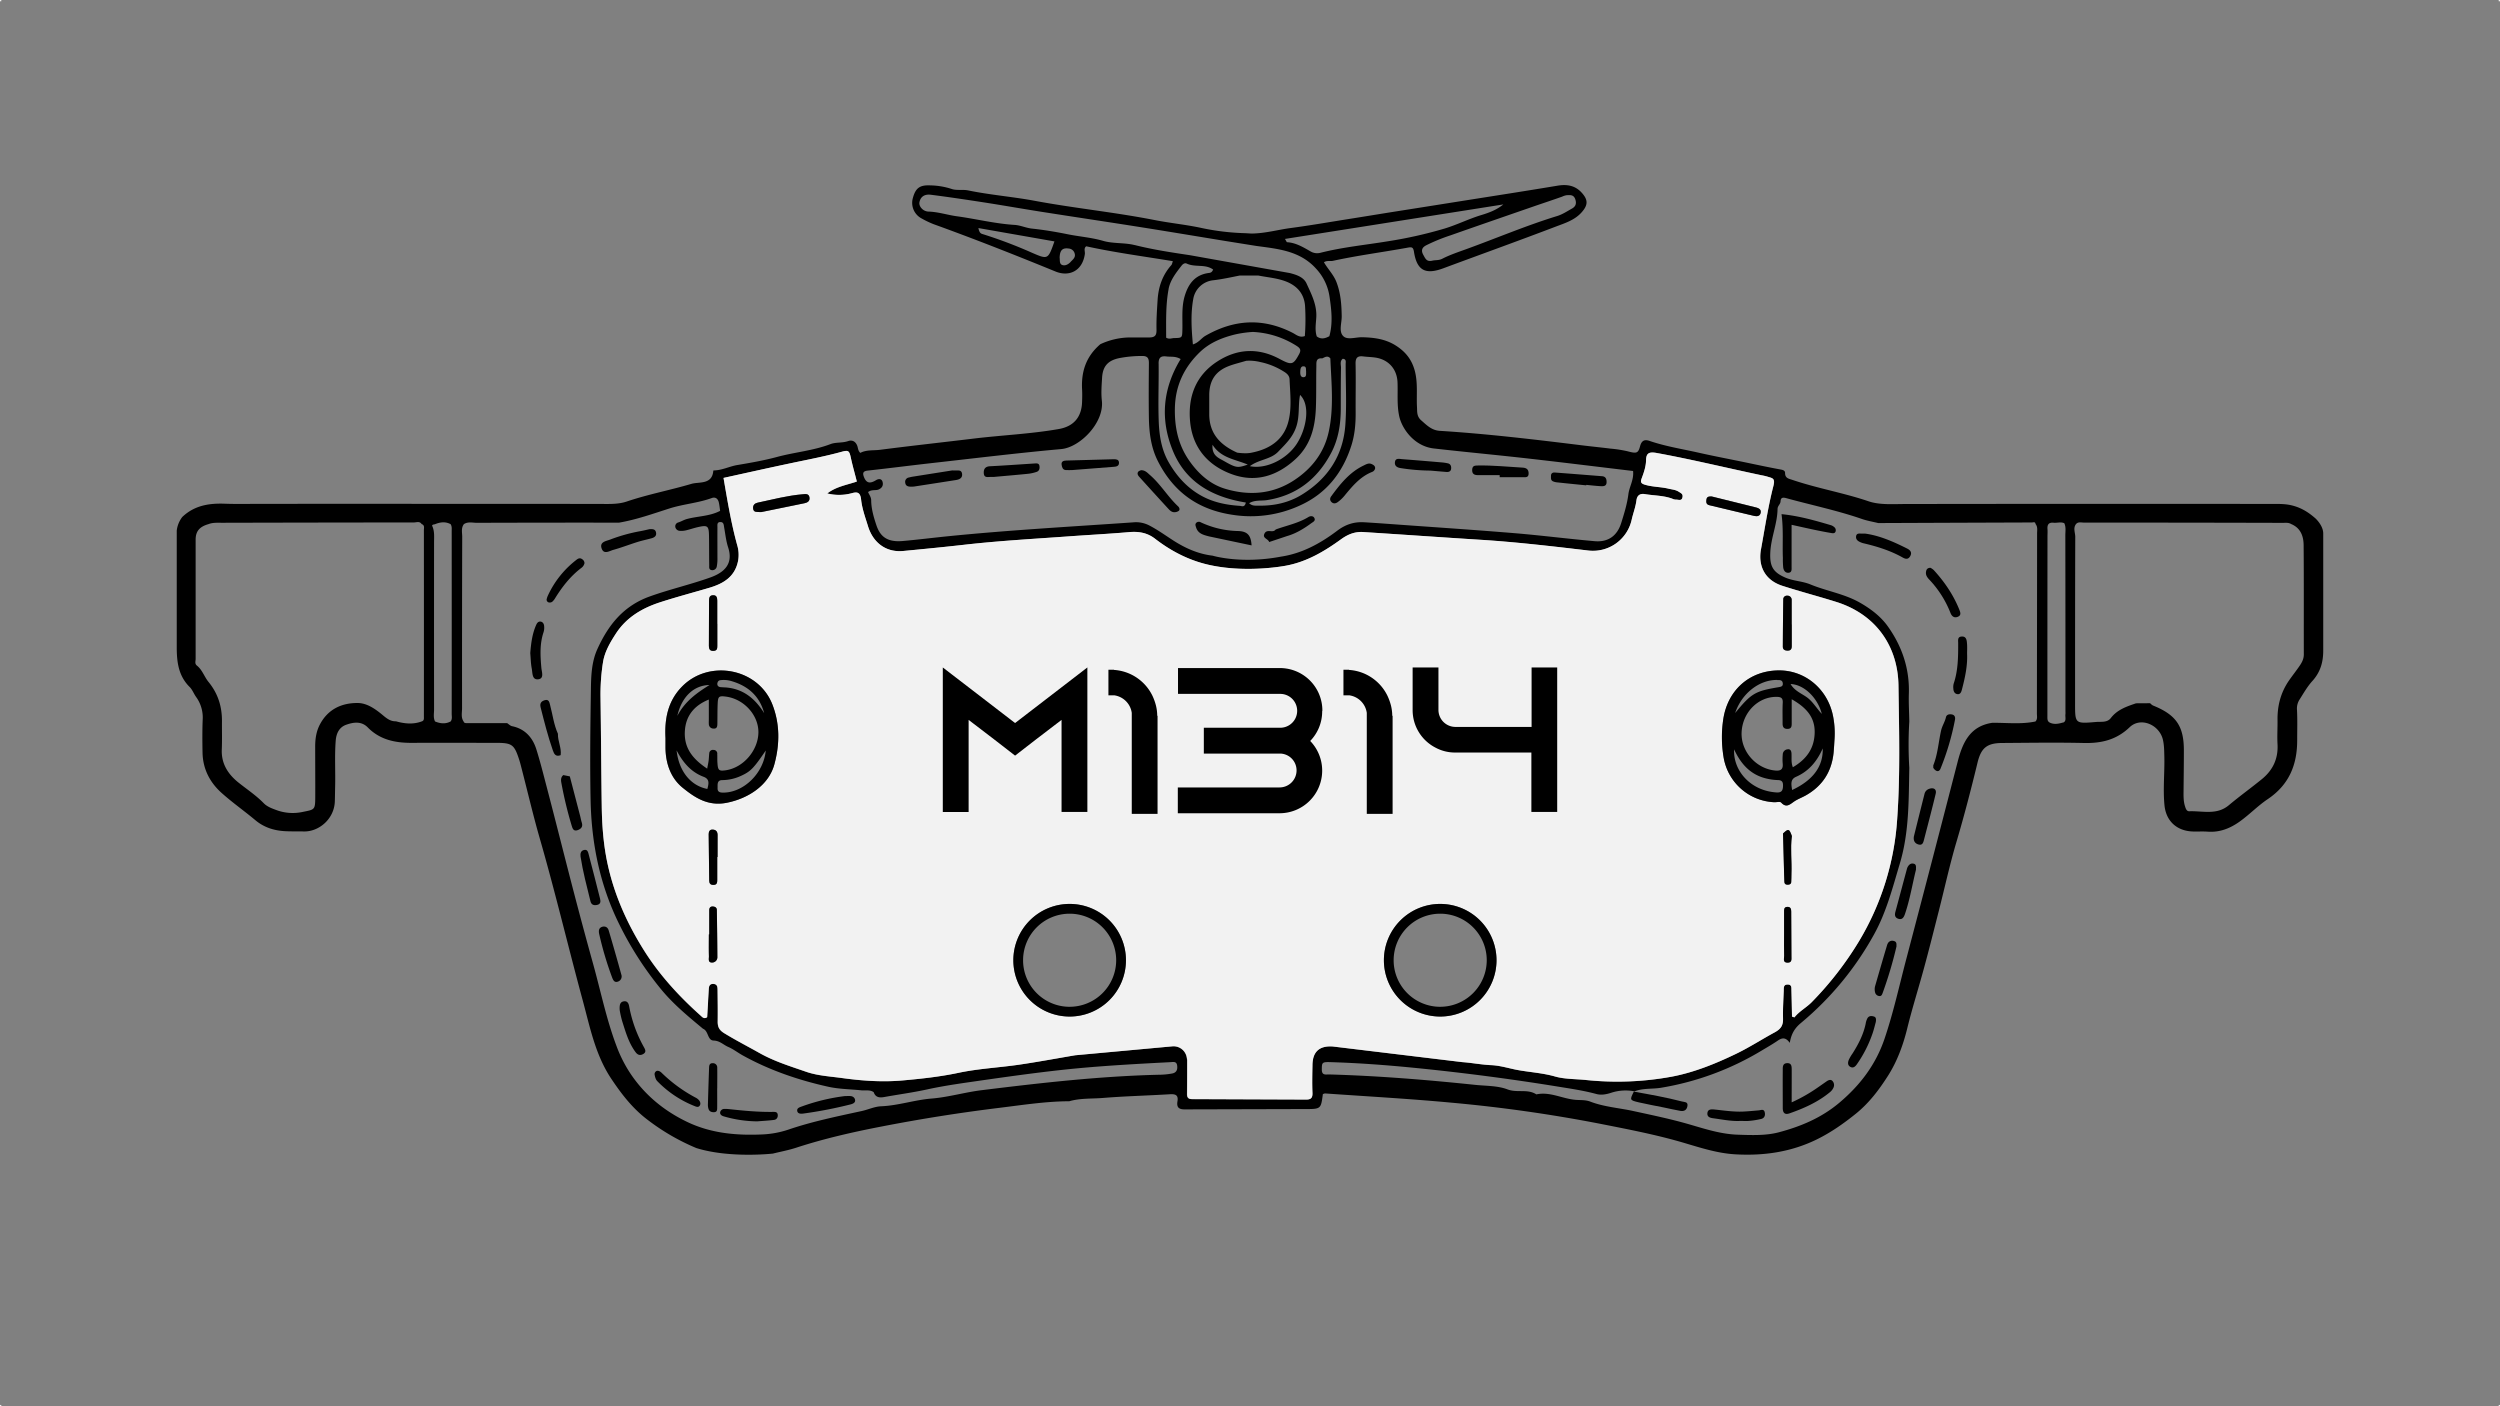 <svg xmlns="http://www.w3.org/2000/svg" viewBox="0 0 1920 1080"><rect x="0" y="0" width="1920" height="1080" fill="#808080" stroke="none"/><defs><style>.cls-1{fill:#f2f2f2;}</style></defs><g id="Capa_2" data-name="Capa 2"><g id="Capa_1-2" data-name="Capa 1"><path d="M950.68,407.9a71,71,0,0,1-28.48-6.66,2.86,2.86,0,0,0-3.46.31c-1.08,1.08-.53,2.27-.17,3.44,1.51,4.9,5.7,5.83,9.91,6.95l32.7,6.91C960.67,411.33,958.26,408.06,950.68,407.9Zm58.87-9.69c-.9-2.33-3.37-1.94-4.7-1.12-7.68,4.72-16.45,6.44-24.76,9.43-.55.2-.93.85-1.48,1.11-2.38,1.14-5.85-1.17-7.5,2.2-1.79,3.67,2.92,3.89,3.6,6.46l13.76-4.6c6.74-1.9,13-5.72,18.7-9.93C1008.24,401,1010.28,400.11,1009.55,398.21Zm0,0c-.9-2.33-3.37-1.94-4.7-1.12-7.68,4.72-16.45,6.44-24.76,9.43-.55.2-.93.85-1.48,1.11-2.38,1.14-5.85-1.17-7.5,2.2-1.79,3.67,2.92,3.89,3.6,6.46l13.76-4.6c6.74-1.9,13-5.72,18.7-9.93C1008.24,401,1010.28,400.11,1009.55,398.21Zm-58.87,9.69a71,71,0,0,1-28.48-6.66,2.86,2.86,0,0,0-3.46.31c-1.08,1.08-.53,2.27-.17,3.44,1.51,4.9,5.7,5.83,9.91,6.95l32.7,6.91C960.67,411.33,958.26,408.06,950.68,407.9Zm827.53-9.82c-6-5.28-11.45-8.28-18-9.92-5-1.24-9.78-1.14-14.62-1.14q-140.89-.15-281.78.06c-9.69,0-20.07.87-28.73-2.08-19.21-6.53-39.2-9.92-58.35-16.39-3-1-5.79-1.29-5.79-5.39,0-1.69-1.36-2.26-3.16-2.59-8.94-1.64-17.83-3.54-26.72-5.4-12.13-2.53-24.35-4.82-36.39-7.54-12.59-2.85-25.47-4.84-37.77-9.06-3.49-1.19-6.07-.73-7.35,4.17-1.47,5.65-3,5.51-9.7,3.75a95.71,95.71,0,0,0-12.9-2c-7.42-.93-14.87-1.66-22.29-2.58-36.21-4.46-72.43-8.79-108.85-11.08-6.31-.39-10.06-4.33-14.38-8.11-3.41-3-3-6.46-3.18-10.07-.52-9.47.82-19-1.83-28.42-2.36-8.39-7.09-14.19-14.3-18.81-8.08-5.17-16.85-6.27-26-6.48-5-.11-11.27,2.33-14.51-.87-3.6-3.57-1.09-10.09-1.18-15.3-.13-9-.77-17.78-4.07-26.27-2.2-5.66-6.62-10-9.58-15.17,2.55-1.53,4.8-.61,6.85-1.06,18.78-4.1,37.84-6.57,56.74-10,3.51-.64,4.94-1,5.56,3.06,2.25,14.32,8.72,17.79,22.5,12.67,28.76-10.67,57.65-21.06,86.33-32,7-2.66,14.43-4.89,19.8-10.84,5.17-5.72,5.2-9.75.14-15.29s-11.33-6.53-18.49-5.33c-22.88,3.82-45.8,7.39-68.71,11q-28.58,4.55-57.15,9.05c-11.45,1.82-22.88,3.72-34.34,5.52-15,2.38-30,5-45.06,7-9.74,1.31-19.3,4.09-29.86,4.2l-4.42-.27a183.79,183.79,0,0,1-33.85-4c-12-2.61-24.1-3.74-36-6.09-30.51-6-61.53-9.08-92.11-14.78-17-3.17-34.27-4.5-51.23-8-4.14-.85-8.8.24-12.68-1.13a55.84,55.84,0,0,0-16.39-2.73c-8.15-.37-11.29,2.14-13.36,9.82a13.52,13.52,0,0,0,6.74,15.58,71.84,71.84,0,0,0,9.16,4.38c31.53,11.39,62.69,23.7,93.71,36.38,10.3,4.22,20.62-.29,22.5-13.38.29-2-1.09-4.37,1.06-6,21.91,4.81,44.11,7.73,66.53,11.43-.51,1.41-.6,2.41-1.15,3-6.83,7.69-9.93,16.68-10.57,26.9-.47,7.48-1,14.95-.84,22.43.1,4.08-.61,6.23-5.51,6.25H867.38a54.89,54.89,0,0,0-22.34,5.2c-11.35,9.77-14.68,21.48-14,34.71.17,3.11.12,6.23,0,9.35-.26,11.77-6.27,19-17.8,21.06-21.8,3.83-43.94,4.73-65.87,7.4-23.82,2.88-47.67,5.49-71.46,8.56-5.16.66-10.56-.1-15.18,2.38-1.8-1.6-1.72-3.69-2.3-5.29-1.39-3.86-4.26-4.76-7.11-3.76-4.46,1.55-9.33.73-13.43,2.28-13.3,5.07-27.49,6.21-41.11,9.88-9.93,2.69-20.32,4.5-30.6,6.23-5.89,1-11.36,3.91-17.46,4.1a2.37,2.37,0,0,0-.89.15c-.79,11-10.89,8.47-16.74,10.18-16.49,4.87-33.43,8.07-49.81,13.6-6.94,2.35-14.77,1.82-22.28,1.82q-128.65-.09-257.3-.06c-9.67,0-19.35.25-29-.1-12-.44-23.28,1.22-32.72,10.2a21.28,21.28,0,0,0-4.24,10.43v88.31c-.07,11.68.91,22.9,9.92,31.83,2.12,2.11,3.19,5.23,5,7.72a26.8,26.8,0,0,1,5,17.43c-.33,8.41-.27,16.85-.11,25.27.24,12.46,5.59,22.83,14.65,30.94,8.28,7.42,17.45,13.84,26,21,6.49,5.41,14,7.81,22.15,8.33,5,.31,10,.14,15,.25,11.7.26,23.27-9.68,23.79-22.87.14-3.75.15-7.48.24-11.23.32-11.84-.47-23.69.44-35.53.44-5.82,2.75-10.39,7.94-12.28,5.55-2,11.78-3,16.67,2,9.44,9.59,21.22,11.94,34,11.86,21.53-.12,43.06,0,64.6,0,12.28,0,13.93,1.26,17.76,13.1.75,2.35,1.32,4.73,1.94,7.11,4.6,17.79,8.78,35.7,13.86,53.35,11.88,41.25,21.76,83,33,124.44,5.58,20.62,9.67,41.7,21.89,60,7.92,11.84,16.4,22.88,28,31.6a167.85,167.85,0,0,0,37.34,21.61c25.72,8,58.78,4.23,58.78,4.23,5.95-1.48,12-2.59,17.84-4.5,21.46-7,43.45-12,65.58-16.28q45-8.76,90.43-14.34c17.86-2.18,35.69-5,53.74-5.07,8.46-2.45,17.25-1.83,25.85-2.53,17.08-1.39,34.24-1.8,51.35-2.84,4.25-.26,6.73.51,5.91,5.4s1.24,6.35,6.13,6.22l91.45-.25c12.59,0,12.59.06,14.07-11.43a4.82,4.82,0,0,1,1.73-.57c32.34,2.29,64.74,4.07,97,7.09a1129.78,1129.78,0,0,1,114.15,16.2c21.3,4.21,42.59,8.28,63.47,14.38,13.21,3.87,26.36,8.28,40.33,9.09,21.85,1.27,42.88-1.74,62.65-11.44,10.8-5.29,20.52-12.12,30-19.74,10.25-8.28,17.88-18.45,24.71-29.17,7-11,11.58-23.4,14.75-36.29,3.82-15.55,8.68-30.85,12.87-46.31,4-14.62,7.65-29.3,11.4-44,4.48-17.56,8.33-35.3,13.45-52.66,6-20.21,11.29-40.57,16.23-61,2.73-11.29,7-15.21,18.92-15.29,20.91-.15,41.83-.48,62.72,0,13.48.32,25.06-2.36,35.24-12.11,8.44-8.1,22.76-2,25.53,9.53,1,4.36,1,8.6,1.11,12.93.29,12.47-1.11,24.95.1,37.41,1.18,12.27,9.58,19.93,22.06,20.22,3.74.09,7.5-.15,11.23.12,9.24.65,17.12-2.52,24.5-7.78s13.92-12.1,21.43-17.14c16.55-11.1,22.79-26.56,22.71-45.55,0-7.8.26-15.62-.17-23.4a12.65,12.65,0,0,1,2.08-7.74c3.08-4.88,6-10,9.86-14.22,6.18-6.89,8.32-14.7,8.23-23.75V409.62C1784.19,403.43,1778.21,398.08,1778.21,398.08ZM325.55,550.3c0,1.5.29,3.18-1.73,3.77-6.59,2.44-13.18,1.74-19.75-.11-4.66.14-7.74-2.78-11-5.47-5.4-4.39-11.5-8.55-18.37-8.58-12.43-.09-22.87,4.85-29,16.45-2.81,5.31-3.66,11.14-3.64,17.11,0,13.08.11,26.16.05,39.24-.05,9.46-.63,9-9.88,10.9A36.16,36.16,0,0,1,211.9,622c-3.4-1.25-6.81-2.53-9.36-5.14-5.94-6.08-13-10.73-19.58-16-7.92-6.42-13.09-14.44-12.62-25.29.31-7.14.07-14.32.13-21.47.11-11.35-3-21.43-10.34-30.39-3.21-3.91-4.7-9.2-8.88-12.52-1.86-1.48-1-3.33-1-5.13q0-45.76,0-91.52c0-6.48,2.9-10,9.84-12,3.59-1.4,7.37-1,11.07-1.05q73.38-.19,146.74-.25c2,0,4.4-1.16,5.95,1.26,2.47.86,1.7,3,1.7,4.71Q325.6,478.77,325.55,550.3Zm20.55,3.77c-4,2.13-8,1.66-12,0-1.46-2.94-.74-6.1-.74-9.15q-.07-64.22,0-128.42c0-4.22.48-8.46-1.41-12.53-.39-.85,1-1.23,1.92-1.29,4.06-1.69,8.11-2.3,12.19-.12,1.11,1.68.84,3.6.84,5.43q.06,70.37,0,140.71C347,550.5,347.33,552.42,346.1,554.07Zm683.62-240.82c0-10.29,0-20.58.17-30.88,0-2.27-1-4.93,1.31-6.83,3,.21,2.26,2.53,2.26,4.13,0,15.59.87,31.24-.25,46.76-1.71,23.37-13.38,41.18-33.46,53.5-10.29,6.31-21.46,8.61-33.33,8.42-2.37,0-4.82.26-7.1-1.87,4.38-2.67,9.25-1.71,13.7-2.4,22.83-3.56,38.85-16.35,49.36-36.32C1028,337.07,1029.76,325.3,1029.72,313.25Zm-9.31,18.58c-3.49,15.7-12.69,27.77-26.08,36.7-16.78,11.2-35.27,12.38-53.68,6.77-11.57-3.51-20.85-11.93-27.85-22.29-8.12-12-10.79-25.32-10.49-39.68.36-17.18,7.15-31.3,19.23-42.94,7.7-7.39,17.5-11.29,27.81-13.72a87.07,87.07,0,0,1,12.83-1.74,68.23,68.23,0,0,1,33.56,10.68c3.12,1.95,3.54,3.44,2,6.34-4.51,8.29-5.65,8.73-15.09,3.68-16.39-8.77-32.55-7.87-47.79,2-16.64,10.81-22.7,27.19-20.83,46.46,2,20.22,14,33.62,32.26,40.19,17.91,6.44,34.23,1.47,48.45-11.5,11.86-10.8,15.28-24.58,15.86-39.58.41-10.59.12-21.2.36-31.79.06-2.82-.55-6.7,4.48-6.16,2.08-.9,4.16-2.51,6.27,0C1022.48,294.14,1024.57,313.12,1020.41,331.83ZM1001,289.69c-2.39,0-2.45-2.61-2.4-4.15s.15-4.22,2.4-4.22c2.56,0,1.83,2.53,2.1,3.92C1003,287.25,1003.57,289.67,1001,289.69Zm-50.85,57.94c-12.75-5.73-21.39-14.38-21.45-29.41,0-5,0-10,0-14.91.09-11.18,4.85-18.29,15.16-22.22,3.89-1.48,8-2.45,13.25-4a34.67,34.67,0,0,1,10.57.91,54.77,54.77,0,0,1,17.7,7c2.35,1.38,4.86,3.1,5,6.27.43,10.55,1.75,21.24-.68,31.59-3,12.91-12.09,21.57-28.47,24.79C956.75,348.69,950.15,347.63,950.15,347.63Zm8.15,9.18c-7.84,2.61-8.64,2.77-18.48-2.85-3.85-2.19-9.27-4-8.6-12.37C937.86,351.91,948.39,352.6,958.3,356.81Zm23.34-9.89c5.45-5.71,11-10.77,13.8-18.93,2.87-8.31,1.4-16.59,3-24.69,8.16,7.86,4.91,26.14-2.55,37.6-7.64,11.75-23.55,19.72-36,17.12C966.91,352.73,975.89,352.94,981.64,346.92Zm20.48-88.84c-4,1.55-6.72-1.11-9.45-2.5-22.77-11.6-44.84-10.33-66.84,2.27-3.27,1.87-5.17,5.31-9.69,6.66-1.11-11.81-1.77-23.61.28-34.88A17.38,17.38,0,0,1,932,215.22c6.77-.8,13.46-2.29,20.15-3.62l14.19,0c7.48,1.5,15.27,2,22.35,5,7.89,3.4,12.91,9.34,13.59,18.32A169.91,169.91,0,0,1,1002.12,258.08ZM1199.79,151a12,12,0,0,1,3.43-1.08c2.86-.13,5.43-.48,6.65,3.28,1.07,3.35.09,5.49-2.63,7-3.68,2.07-7.31,4.48-11.29,5.7-23.72,7.28-46.56,17-69.83,25.44-6.24,2.27-12.61,4.38-18.5,7.4-2.73,1.4-5.34.84-7.81,1.51-4.15.81-5-1.36-6.86-4.79-2.46-4.67,1.17-6.43,2.81-7.29a140,140,0,0,1,18.32-7.46c20.9-7.36,41.84-14.58,62.76-21.83C1184.49,156.23,1192.18,153.71,1199.79,151Zm-45.22,6c-5,4.1-10.68,6.28-16.71,8.1-9.56,2.87-18.61,7.42-28.15,10.35a332.32,332.32,0,0,1-43.73,9.84c-17.28,2.85-34.77,4.51-51.81,8.84a9.9,9.9,0,0,1-7.68-1.06c-5.52-3.14-11.2-6.66-18-7.05-.36,0-.67-1-1.65-2.52ZM792.62,194.14a355.83,355.83,0,0,0-38.32-14.47c-1.67-.51-2.35-1.89-2.89-4.52l58.4,10.25C804.9,199.35,804.86,199.43,792.62,194.14Zm29.64,7c-1.78,1.9-4.25,3.28-6.63,2.31-2.1-.85-1.54-3.65-1.83-5.57.18-5.81,2.23-7.69,7.05-7a5.09,5.09,0,0,1,4.53,3.94C826.2,197.73,823.91,199.34,822.26,201.1Zm49.2-12.9c-7.87-2-16.53-1-24.28-3.26-9-2.61-18.2-3.24-27.22-5.07s-18.23-3.38-27.47-4.35c-4.47-.47-8.8-2.55-13.26-2.83-15.06-.93-29.69-4.65-44.59-6.66-7.1-1-14.09-3.34-21.54-3.57-4.37-.12-7.49-4.14-7-7,.75-4.2,3.66-6.59,8.86-5.92,13.89,1.77,27.75,3.87,41.59,6,14.65,2.29,29.26,4.88,43.91,7.18,24.81,3.9,49.65,7.6,74.45,11.52,22,3.49,43.92,7.15,65.87,10.75l24.11,3.86c16.5,2.26,33.18,3.63,45.6,17.17a40,40,0,0,1,10.62,22c1.49,10.12,2.61,20.11-.16,30.15-3.21,1.73-6.42,2.64-9.68.13-1.58-4.89-.6-9.9-.35-14.79.48-9.6-3.77-17.67-7.52-25.89-2.36-5.15-8.41-6.79-12.75-7.94L913.9,196C899.77,193.88,885.46,191.73,871.46,188.2Zm26,33.77c1.25-6.77,5.7-12.5,10-18,1.09-1.4,2.55-2.25,4-1.56,6.52,3.06,14.24.12,20.23,4.59-.72,1.68-1.56,2.4-3,2.56-10.94,1.32-16.21,8.47-19,18.33-2.31,8.25-1.42,16.68-1.61,25.06-.15,6.46-.11,6.53-6.33,6.65-1.82,0-3.63,1.13-6.14-.29C895.61,247.07,895.18,234.39,897.49,222Zm-7.66,57.29c-.05-4.55,1.63-6.14,6.09-5.54,3.33.44,6.84-.38,10.85,2-13.94,22.89-15.79,46.48-6,70.41,10.1,24.69,31,35.73,56.07,39.77-.92,4.05-3.12,2.66-4.67,2.55-10-.65-19.83-2.59-28.69-7.32-11.28-6-19.6-15.1-26-26.31-5.46-9.65-7.08-20.13-7.53-30.69C889.35,309.17,890,294.2,889.83,279.26ZM666.4,361.42c16.41-1.8,32.79-3.92,49.19-5.77,33.14-3.71,66.24-7.78,99.44-10.76,14.34-1.28,33.11-20.22,31.2-37.15-.67-5.85-.18-11.85.18-17.75.53-8.7,4.46-13.1,13.05-14.93a91.46,91.46,0,0,1,17.65-1.66c4.24-.06,5.27,1.73,5.24,5.55-.12,14-.22,28.07,0,42.1.21,11.46,1.63,22.74,6.94,33.18,12,23.62,30.76,37.21,57.34,41.15a90.11,90.11,0,0,0,51.85-7.24c20.16-9.13,32.67-25.07,39.34-45.87,2.66-8.29,3.38-16.84,3.32-25.51-.09-12.48.21-25-.06-37.43-.1-4.66,1.61-6.15,6-5.59,3.09.4,6.23.42,9.3.89,10,1.54,16.46,8.78,16.91,18.87.37,8.68-.58,17.38,1.29,26.07,2.12,9.84,11.67,23.14,26.5,24.84,23.84,2.73,47.74,4.93,71.58,7.62,27.2,3.08,54.35,6.45,81.55,9.7.7,6.8-2.88,12-3.61,17.83-.95,7.53-3.26,14.94-5.55,22.23-3.1,9.8-10.09,14.74-20.33,13.84-20.8-1.83-41.54-4.51-62.35-6.22-31.69-2.6-63.43-4.69-95.16-7-6.53-.47-13.07-.93-19.61-1.31-7.68-.45-14.24,1.68-20.61,6.49-12.92,9.76-27,17.49-43.29,19.92-30.84,5.84-52.38-.75-52.38-.75-11-1.31-20.77-5.63-30-11.52-6.16-3.95-12.05-8.24-18.61-11.66a21.94,21.94,0,0,0-12.41-2.41c-47.6,3.3-95.25,5.93-142.74,10.72-11.48,1.16-22.92,2.62-34.42,3.62-12.5,1.09-17.39-4.16-20.07-12.15-2-5.94-3.93-12.48-4-19.06,0-2.55-1.58-4.42-2.39-6.38,2.84-2.28,6-.88,8.47-2.14,2.13-1.08,3.29-2.83,2.75-5.34-.73-3.43-3.7-2.54-5.11-1.67-4.27,2.62-7.32,2.72-9.3-2.48C662.4,363.39,662.73,361.82,666.4,361.42ZM900.09,824.47a56.74,56.74,0,0,1-8.33.9c-46.2,1-92,6.25-137.81,11.89-12.86,1.59-25.64,5.39-38.4,6.42-13.15,1.06-25.59,5.37-38.62,5.93-5.37.22-10,2.53-15,3.64-19,4.15-38,8-56.53,14.32a72.74,72.74,0,0,1-20,3.68c-19.9.89-39.37-.86-57.6-9.59-17.91-8.58-32.77-20.82-43.84-37.48a102.8,102.8,0,0,1-10.46-20.76c-7.75-20.51-12.1-41.93-17.93-62.95q-7.73-27.79-15-55.7c-6.94-26.6-13.58-53.27-20.56-79.85-2.56-9.74-5-19.53-8-29.14-2.73-9-8.59-16-18.72-18.06-1.39-.28-2.57-1.56-3.85-2.38l-30.43,0c-1.18,0-2.48.23-3-1.31-2.12-3.11-1.15-6.64-1.15-10q-.07-65.85.12-131.71c0-3.25-1-6.81,1.32-9.8,3.13-2.06,6.65-1,9.94-1q54.58-.19,109.16-.12c13.27-2.27,26-6.83,38.7-10.89,10.72-3.41,22-4.17,32.49-8,2.88-1.06,4.8.51,5.47,3.36.49,2.11.68,4.28,1,6.46-8.06,4.24-17.13,4-25.59,6.29-2.4.66-4.42,2-6.76,2.68a3.09,3.09,0,0,0-2,3.76,3.68,3.68,0,0,0,3.49,2.63,15.43,15.43,0,0,0,4.64-.38c3-.71,5.92-1.74,8.92-2.43,7.79-1.78,8.64-1.11,8.76,6.88.12,7.48.06,15,.17,22.44,0,1.41-.33,3.33,1.83,3.66a3.45,3.45,0,0,0,4-3,30.51,30.51,0,0,0,.47-6.49c0-7.79-.06-15.59,0-23.37,0-1.7-.5-4.15,2.37-4.07,2.5.06,2.46,2.23,2.78,4.08.92,5.14,1.45,10.43,3.07,15.37,4.12,12.57-2.8,19.21-13.56,23.07-15.35,5.5-31.25,9.1-46.64,14.63-20.26,7.27-31.83,21.95-40.2,40.36-4.59,10.09-4.87,21.05-5,31.79-.43,28-.78,56.11-.23,84.14.65,32.93,6.95,64.66,21.59,94.61a258.21,258.21,0,0,0,32.16,50.32c9.46,11.61,20.7,20.9,32,30.29a3.52,3.52,0,0,0,.74.56c4.17,1.8,3.22,8.86,8,9s7.5,3.3,11.21,4.89c3.91,1.68,7.36,4.42,11.12,6.5,20.67,11.46,42.83,19,65.78,24.1,8.15,1.8,16.67,1.85,25,2.7,3.27.44,6.78-.67,9.81,1.44,1.39,4.06,4.42,4.4,8.08,3.75,11-2,22-3.46,32.9-5.84,14.23-3.12,28.66-5,43-7.1,23.72-3.38,47.44-6.69,71.3-9,24.22-2.29,48.49-3.59,72.77-4.86,2.07-.12,4.53-.73,5,2.55S903.49,823.88,900.09,824.47Zm107.77-6.57c-.08,7.15-.26,14.3,0,21.44.18,4.27-1.53,5.27-5.43,5.15l-87-.34c-2.78,0-3.9-1.13-3.87-3.84.08-8.71.13-17.41.1-26.13l-.32-2a10.27,10.27,0,0,0-11.09-8.56l-74.56,6.85c-14.45,2.45-28.85,5.15-43.35,7.27-15.44,2.26-31.15,3-46.36,6.23-14.24,3-28.52,4.55-42.91,5.84-15.61,1.39-31.13.27-46.64-1.87-9.19-1.26-18.6-1.73-27.34-4.77-12.21-4.22-24.56-8-36-14.48-9-5.06-18.16-9.76-27-15.18-3.82-2.35-5-4.84-5-8.88.11-8.11,0-16.21-.1-24.32,0-2.17-.11-4.5-3.25-4.62s-3.42,2-3.55,4.32c-.4,7.14-.8,14.28-1.19,21.2-2.41,1.67-3.64,0-5-1.19-16.2-14.47-30.93-30.46-42.58-48.65C482.29,710.7,472,688.28,466.72,664c-3.25-14.79-4.4-29.87-4.6-45-.39-27.76-.54-55.52-.93-83.27a158.16,158.16,0,0,1,1.89-27c1.29-8.11,5.52-15.3,10-22.23,8.19-12.54,20.28-19.5,34-23.95,12.35-4,24.92-7.31,37.39-11,11-3.26,20.13-8.52,22.45-21.22a26,26,0,0,0-.84-11.88c-4.58-16.68-7.38-33.69-10.43-51.37,17.38-3.81,34.28-7.61,51.23-11.19,13.23-2.81,26.53-5.29,39.58-8.89,5.17-1.43,5.82-.75,7,4.72,1.28,5.94,3,11.81,4.58,18.15-7.44,2.57-15.84,3.83-22.7,9.13a37.22,37.22,0,0,0,18.87-.19c4.29-1.21,6.53-.62,7.12,5,.73,6.92,3.24,13.67,5.3,20.39,3.81,12.39,13.65,20.27,27.09,19,15.51-1.5,31-3,46.51-4.75,27.29-3.11,54.68-4.62,82-6.58,14.94-1.07,29.89-1.85,44.81-3.15,7.4-.64,14,.37,20,5.05,13.25,10.23,27.9,17.58,44.49,20.73,28,5.49,56,0,56,0,16-2.93,29.62-11,42.45-20.34,5.36-3.88,10.68-5.91,17-5.5,29.88,1.9,59.74,4,89.61,5.91,27.91,1.76,55.65,5,83.39,8.3A30.45,30.45,0,0,0,1253.22,399c1.13-4.95,3-9.73,3.65-14.86.45-3.66,2.72-5.32,6.5-4.67,7,1.2,14.31,1,21.11,3.56a6.5,6.5,0,0,0,2.66.67c1.88-.15,4.59,1.45,5.11-2.1.34-2.3-1.16-2.82-2.84-3.91-2.52-1.66-5.23-1.73-7.88-2.39-5.93-1.46-12.11-1.3-18-3-3.35-1-3.72-2.1-2.58-5.16,1.66-4.44,3.19-8.9,3.31-13.88.12-5.39,2.48-6.41,8.08-5.39,27.09,4.95,53.84,11.49,80.78,17.17a39.29,39.29,0,0,1,4.45,1.05c3.58,1.18,6,1.09,4.48,7-4.12,16-6.58,32.51-9.57,48.83-2.26,12.38,2.69,23.54,16.51,28,13.64,4.39,27.5,8,41.18,12.3,31.42,9.83,47.53,34.93,47.91,64.32.45,34.3,1.41,68.65-1.06,102.9a208.39,208.39,0,0,1-29.27,93.32,254.63,254.63,0,0,1-36.25,46.79c-4.19,4.31-9.63,7-13.41,11.83l-1.86-.59c-.15-6.68-.25-13.35-.45-20-.06-2,.52-4.68-2.91-4.65s-3,2.58-3,4.67c-.27,7.16-.72,14.35-.55,21.5.13,5.23-1.58,8-6.5,10.62-9.91,5.37-19.39,11.53-29.59,16.45-15.86,7.65-32.38,14.32-49.4,17.53a230.76,230.76,0,0,1-66,2.54c-7.8-.79-16.22-.56-23.35-2.61-9.17-2.64-18.57-3.27-27.71-4.82-7.14-1.2-14.11-3.62-21.48-3.95s-14.87-1.8-22.32-2.33l-99.36-12C1013.21,803,1008,807.72,1007.86,817.9Zm556.48-270c0,2.09.65,4.4-1.13,6.21-11,2.29-22.06.91-33.11,1-17.15,2.56-22.81,15.17-26.59,29.82q-19.47,75.57-39.32,151c-5.46,20.68-10,41.63-16.88,61.9-6.7,19.75-18.64,35.55-34.73,49.11-13.86,11.67-29.75,18.25-46.5,22.68-10,2.64-20.95,2.18-31.61,1.82-14.91-.51-28.6-5.71-42.7-9.5-12.49-3.36-25.16-6-37.82-8.76-10.89-2.34-22.19-3.12-32.69-7.17-3.72-1.44-7.89-1-11.5-1.36-10-.88-19.45-6.42-29.84-4.16-6.73-4.41-14.69-1-22.09-3.81-7.62-2.92-16.52-2.63-24.88-3.5-37.27-3.89-74.6-6.95-112.08-8-2.53-.07-5.74,1-5.71-3.76,0-5.41.22-5.89,6.58-5.69,21.81.65,43.57,2.29,65.26,4.45q55.32,5.52,110.22,14.45c9.63,1.56,19.33,3,28.84,5.58,3.47.95,7.38.38,11.46-1A35.48,35.48,0,0,1,1255,838.1h0a2.51,2.51,0,0,0-.19.24l.1,0c6.65-2.82,13.86-1.79,20.77-2.94a218.45,218.45,0,0,0,77.12-28.47c3.83-2.3,7.7-4.5,11.45-7,2.64-1.73,6.21-4.89,10.29,1,1.27-7.32,3.9-11.39,8.73-15.41a237.12,237.12,0,0,0,56-67.9c9.5-17.13,14.27-35.94,19.84-54.56,7.2-24.1,6.73-48.72,7.24-73.36a289.62,289.62,0,0,1,0-35.6c-.13-7.16-.57-14.33-.35-21.48.61-19.13-5.26-36.3-16.18-51.61-5.44-7.61-13-13.35-21.29-18.11-12-6.86-25.63-8.9-38.16-14.07-6.25-2.58-13.08-2.55-19.41-5.32-9.4-4.11-11.83-8.75-11.38-19,.49-11.53,5.4-22.13,5.58-33.54,0-2.51,2.17-3.65,2.29-5.85.15-3.08,1.77-3.26,4.43-2.53,19.38,5.33,39.1,9.42,58.13,16,4,1.39,8.3,2.09,12.45,3.12q59-.25,118-.46c1,0,2.6-.84,2.85,1.19,1.77,2.17,1.18,4.78,1.18,7.19Q1564.44,478.78,1564.34,547.93Zm20,7c-3.14.92-6.66,1.71-10,.11-2.13-1-1.92-3-1.94-4.81,0-5.9,0-11.82,0-17.73q0-60.24.07-120.5c0-1.86.16-3.74,0-5.6-.27-3.46.94-5.29,4.69-4.91,2.72.27,5.51-.84,8.21.36,1.44,3,.81,6.16.81,9.23q.11,67.71.09,135.43a14.41,14.41,0,0,1,0,1.86C1585.87,550.71,1587.38,554.05,1584.3,555Zm181.83-43.63c-2.59,3.8-5.46,7.41-8.09,11.18-6.38,9.14-9.08,19.34-8.94,30.42.08,6.22-.35,12.47,0,18.68.62,11.12-3.58,19.95-12,26.81s-17.11,13.1-25.34,20c-9.3,7.86-20.1,4.3-30.4,4.69-2.2.08-2.83-2.29-3.36-4-1.13-3.59-1.1-7.36-1.07-11.1.09-10.59.26-21.18.24-31.76,0-18.67-6.07-27.29-23.78-34.39a9.3,9.3,0,0,1-2.13-1.73l-10.82.07c-7.23,2.47-14.4,4.84-19.38,11.34-2.78,3.63-7.4,2.67-11.34,3-16.12,1.38-16.11,1.34-16.1-14.32,0-42.62,0-85.25.14-127.87,0-3.2-1.78-6.61.51-9.71,1.7-2.05,4-1.23,6.1-1.23q76.41,0,152.82.21c2.14,0,4.37-.33,6.36.9,7.29,3,9.54,9.31,9.6,16.23.24,28,.07,56,.14,84.06C1769.28,506.18,1767.84,508.81,1766.13,511.33Zm-791.42-95,13.76-4.6c6.74-1.9,13-5.72,18.7-9.93,1.07-.79,3.11-1.65,2.38-3.55-.9-2.33-3.37-1.94-4.7-1.12-7.68,4.72-16.45,6.44-24.76,9.43-.55.2-.93.85-1.48,1.11-2.38,1.14-5.85-1.17-7.5,2.2C969.32,413.5,974,413.72,974.71,416.29Zm-46.23-4.35,32.7,6.91c-.51-7.52-2.92-10.79-10.5-11a71,71,0,0,1-28.48-6.66,2.86,2.86,0,0,0-3.46.31c-1.08,1.08-.53,2.27-.17,3.44C920.08,409.89,924.27,410.82,928.48,411.94Z"/><path class="cls-1" d="M1458,526.56c-.38-29.39-16.49-54.49-47.91-64.32-13.68-4.28-27.54-7.91-41.18-12.3-13.82-4.45-18.77-15.61-16.51-28,3-16.32,5.45-32.8,9.57-48.83,1.53-5.95-.9-5.86-4.48-7a39.29,39.29,0,0,0-4.45-1.05c-26.94-5.68-53.69-12.22-80.78-17.17-5.6-1-8,0-8.08,5.39-.12,5-1.65,9.44-3.31,13.88-1.14,3.06-.77,4.17,2.58,5.16,5.93,1.74,12.11,1.58,18,3,2.65.66,5.36.73,7.88,2.39,1.68,1.09,3.18,1.61,2.84,3.91-.52,3.55-3.23,1.95-5.11,2.1a6.5,6.5,0,0,1-2.66-.67c-6.8-2.57-14.07-2.36-21.11-3.56-3.78-.65-6,1-6.5,4.67-.63,5.13-2.52,9.91-3.65,14.86A30.45,30.45,0,0,1,1220,422.81c-27.74-3.3-55.48-6.54-83.39-8.3-29.87-1.89-59.73-4-89.61-5.91-6.29-.41-11.61,1.62-17,5.5-12.83,9.31-26.49,17.41-42.45,20.34,0,0-28,5.53-56,0-16.59-3.15-31.24-10.5-44.49-20.73-6.06-4.68-12.64-5.69-20-5.05-14.92,1.3-29.87,2.08-44.81,3.15-27.37,2-54.76,3.47-82,6.58-15.48,1.76-31,3.25-46.51,4.75-13.44,1.3-23.28-6.58-27.09-19-2.06-6.72-4.57-13.47-5.3-20.39-.59-5.61-2.83-6.2-7.12-5a37.22,37.22,0,0,1-18.87.19c6.86-5.3,15.26-6.56,22.7-9.13-1.61-6.34-3.3-12.21-4.58-18.15-1.17-5.47-1.82-6.15-7-4.72-13.05,3.6-26.35,6.08-39.58,8.89-16.95,3.58-33.85,7.38-51.23,11.19,3.05,17.68,5.85,34.69,10.43,51.37a26,26,0,0,1,.84,11.88c-2.32,12.7-11.4,18-22.45,21.22-12.47,3.67-25,7-37.39,11-13.7,4.45-25.79,11.41-34,23.95-4.52,6.93-8.75,14.12-10,22.23a158.16,158.16,0,0,0-1.89,27c.39,27.75.54,55.51.93,83.27.2,15.12,1.35,30.2,4.6,45,5.32,24.26,15.57,46.68,28.83,67.39,11.65,18.19,26.38,34.18,42.58,48.65,1.36,1.21,2.59,2.86,5,1.19.39-6.92.79-14.06,1.19-21.2.13-2.3.46-4.43,3.55-4.32s3.22,2.45,3.25,4.62c.1,8.11.21,16.21.1,24.32-.05,4,1.14,6.53,5,8.88,8.81,5.42,18,10.12,27,15.18,11.48,6.49,23.83,10.26,36,14.48,8.74,3,18.15,3.51,27.34,4.77,15.51,2.14,31,3.26,46.64,1.87,14.39-1.29,28.67-2.82,42.91-5.84,15.21-3.23,30.92-4,46.36-6.23,14.5-2.12,28.9-4.82,43.35-7.27l74.56-6.85a10.27,10.27,0,0,1,11.09,8.56l.32,2c0,8.72,0,17.42-.1,26.13,0,2.71,1.09,3.86,3.87,3.84l87,.34c3.9.12,5.61-.88,5.43-5.15-.31-7.14-.13-14.29,0-21.44.14-10.18,5.35-14.87,15.66-14.16l99.36,12c7.45.53,14.86,2,22.32,2.33s14.34,2.75,21.48,3.95c9.14,1.55,18.54,2.18,27.71,4.82,7.13,2,15.55,1.82,23.35,2.61a230.76,230.76,0,0,0,66-2.54c17-3.21,33.54-9.88,49.4-17.53,10.2-4.92,19.68-11.08,29.59-16.45,4.92-2.67,6.63-5.39,6.5-10.62-.17-7.15.28-14.34.55-21.5.07-2.09-.28-4.66,3-4.67s2.85,2.62,2.91,4.65c.2,6.67.3,13.34.45,20l1.86.59c3.78-4.81,9.22-7.52,13.41-11.83a254.63,254.63,0,0,0,36.25-46.79A208.39,208.39,0,0,0,1457,629.46C1459.45,595.21,1458.49,560.86,1458,526.56ZM544.56,461.24c0-1.85.2-3.86,2.73-4.09,3.11-.28,3.55,1.85,3.57,4.2,0,5.92,0,11.85,0,17.77h0V496c0,1.95-.15,3.69-2.77,3.88-3,.2-3.72-1.44-3.71-4C544.5,484.33,544.49,472.78,544.56,461.24Zm2.29,278c-3.34,0-2.34-3-2.4-4.93-.17-5.56-.05-11.13-.05-16.71h.31c0-6.19,0-12.37,0-18.56,0-1.72.77-2.94,2.74-2.85,1.7.08,3.06.8,3.09,2.69.18,12.06.34,24.12.39,36.18A4.06,4.06,0,0,1,546.85,739.24Zm4.25-81h-.25c0,5.9,0,11.81,0,17.71,0,2-.28,3.66-2.91,3.7-2.45,0-3.24-1.23-3.26-3.42-.14-11.81-.34-23.61-.42-35.42,0-1.92.61-3.78,3.11-3.66,2.67.13,3.76,1.74,3.74,4.31C551.08,647,551.1,652.61,551.1,658.2Zm43.51-71c-4.46,16-20.14,26-36.46,29.28-14.46,2.86-24.48-3.92-33.89-11.53-9.15-7.39-13.08-18.61-13.2-30.7,0-2.49,0-5,0-7.47-.79-14.77,1.83-28.47,12.7-39.54,20.74-21.13,58.13-14.13,69.19,13.25C599.1,555.78,598.93,571.72,594.61,587.25ZM617.9,386.46c-11.46,2.42-23,4.72-33.35,6.83-3.22-.21-5.75.48-6.15-2.71-.32-2.67,1.31-4.09,3.61-4.57,11.47-2.41,22.84-5.45,34.58-6.42,2-.17,4.62-.66,5.09,2.48C622.1,384.87,620.1,386,617.9,386.46ZM821.48,780.7a43.24,43.24,0,1,1,43.25-43.24A43.24,43.24,0,0,1,821.48,780.7Zm284.59,0a43.24,43.24,0,1,1,43.25-43.24A43.25,43.25,0,0,1,1106.07,780.7Zm263.48-320.37a2.74,2.74,0,0,1,3-2.84A3.19,3.19,0,0,1,1376,461c0,6.19,0,12.38,0,18.57h.08c0,5.57,0,11.14,0,16.7,0,2.17-.78,3.47-3.21,3.43-2.17,0-3.67-.81-3.65-3.13Q1369.29,478.43,1369.55,460.33Zm-59-76.47c.29-2.65,2.1-2.61,4.16-2.55,11.42,2.81,22.84,5.59,34.23,8.49,1.79.45,3.69,1.43,3.34,3.77-.44,2.89-2.79,3.17-5,2.65-11.45-2.65-22.86-5.51-34.31-8.18C1310.38,387.45,1310.29,385.83,1310.5,383.86Zm62.62,355.45c-4.26.17-2.83-3.24-2.89-5.35-.18-5.58-.06-11.16-.06-16.74h0c0-5.57,0-11.15,0-16.73,0-1.8-.22-3.91,2.47-4,2.49-.12,3,1.55,3,3.61.06,11.47.15,22.92.17,34.38C1375.81,736.49,1376.37,739.18,1373.12,739.31Zm2.7-68.29c-.09,2.17,0,4.36-.19,6.53-.12,1.48-1.34,1.9-2.66,1.92s-2.45-.44-2.56-2c-.13-1.86-.15-3.74-.21-5.6q-.42-15.87-.85-31.76c4.2-3.9,4.7-3.76,6.82,2C1374.85,651.72,1376.25,661.37,1375.82,671ZM1409,567.1c-.23,3.41-.39,6.84-.69,10.26-1.33,15.09-8.53,26.4-21.84,33.74-3,1.64-6.28,2.83-9,4.8-3.22,2.31-5.81,4.52-9.46.49-.86-1-3.57-.19-5.44-.29a41.31,41.31,0,0,1-38.92-35.27,92.91,92.91,0,0,1-.07-28.83c3.51-22.15,20.16-36.87,42.34-37.13,20.87-.25,38.53,15,42.15,36.4A67.64,67.64,0,0,1,1409,567.1Z"/><path d="M1408,551.27c-3.62-21.45-21.28-36.65-42.15-36.4-22.18.26-38.83,15-42.34,37.13a92.91,92.91,0,0,0,.07,28.83,41.31,41.31,0,0,0,38.92,35.27c1.87.1,4.58-.67,5.44.29,3.65,4,6.24,1.82,9.46-.49,2.76-2,6-3.16,9-4.8,13.31-7.34,20.51-18.65,21.84-33.74.3-3.42.46-6.85.69-10.26A67.64,67.64,0,0,0,1408,551.27Zm-8.85-3c-3.93-4.15-6.59-9-11-12.4-4.22-3.19-9.7-5-13-10.53C1385.64,525.71,1396.07,536.11,1399.15,548.26Zm-34.24-26c1.9,0,3.93-.14,4.26,2.4s-1.43,2.79-3.47,3.13c-17.8,3-20.67,4.67-33.11,19.81C1337.83,532,1351.7,521.93,1364.91,522.21Zm4.44,81.59c-.14,3.47-1.31,5-5.07,4.73-19.86-1.28-33.27-16.66-32.5-33.09,5.69,12.34,13.5,19.87,25.29,22.52a42.42,42.42,0,0,0,8.3,1.08C1368.76,599.13,1369.48,600.78,1369.35,603.8Zm4-28.4a4.07,4.07,0,0,0-4.2,4.15,38.4,38.4,0,0,0-.06,6.52c.5,4.52-1.2,6.08-5.8,5.63-14.65-1.42-26.42-14.7-25.73-29.4.71-15.17,12.53-27.14,26.59-27.17,3.41,0,5.21.62,5,4.56-.29,5.27-.09,10.57-.12,15.87,0,2.5.76,4.16,3.68,4.18,3.17,0,3.34-2,3.32-4.32,0-5.77,0-11.53,0-18.46,11,6.26,17.86,13.6,17.64,25.55s-6,20.37-16.77,26.68c-1.36-3.57-.89-6.61-1-9.55C1375.91,577.66,1375.66,575.46,1373.39,575.4Zm3,31.31c-.66-4.42-1.51-8.18,3-10.17,9.49-4.16,15.89-11.4,20.51-21.8C1400.25,588.7,1392.3,599.27,1376.38,606.71Z"/><path d="M593,540.54c-11.06-27.38-48.45-34.38-69.19-13.25-10.87,11.07-13.49,24.77-12.7,39.54,0,2.49,0,5,0,7.47.12,12.09,4.05,23.31,13.2,30.7,9.41,7.61,19.43,14.39,33.89,11.53,16.32-3.25,32-13.27,36.46-29.28C598.93,571.72,599.1,555.78,593,540.54Zm-42-15.84a2.51,2.51,0,0,1,2.43-2.34,20.28,20.28,0,0,1,8.27.71c12.74,3.71,21.65,11.42,25.19,24.63-6.52-10.47-15.07-18-27.78-19.57-1.83-.23-3.7-.23-5.55-.39S550.7,526.59,550.92,524.7Zm-6.12,1.39c-9.55,6-18.63,12.24-24.69,23.67C523.47,535.28,532.71,526.32,544.8,526.09Zm-1.55,79.84c-12.79-2.42-21.91-13.46-23.71-29.63,4.74,9,10.86,16.6,20.81,20.31C545.33,598.46,544.19,602.22,543.25,605.93Zm7.57-27.12a2.86,2.86,0,0,0-3-2.87,2.77,2.77,0,0,0-3.2,2.62c-.21,1.85-.25,3.73-.47,5.57-.18,1.52-.53,3-1.11,6.19-11.32-7.52-18-16.07-17.13-29.06.71-11.13,6.73-19.3,18.39-24v15c0,1.24-.09,2.5,0,3.73a3.49,3.49,0,0,0,3.51,3.55c2.71.24,3-1.53,3.05-3.52.09-5.29,0-10.59.25-15.86s1-5.86,6.27-5.17c13.77,1.8,24.94,14,25,27.18,0,14-11.52,27.52-25.24,29.42-5,.69-5.86,0-6.19-5.35C550.78,583.79,551,581.28,550.82,578.81Zm4.41,29.92c-2.45,0-4.33-.52-4.21-3.52.1-2.68-.62-6.05,3.64-6.08A35,35,0,0,0,569,595.9c7.43-3.38,9.76-5.74,19.1-19.51C586.48,594.13,570.83,608.87,555.23,608.73Z"/><path d="M617.9,386.46c-11.46,2.42-23,4.72-33.35,6.83-3.22-.21-5.75.48-6.15-2.71-.32-2.67,1.31-4.09,3.61-4.57,11.47-2.41,22.84-5.45,34.58-6.42,2-.17,4.62-.66,5.09,2.48C622.1,384.87,620.1,386,617.9,386.46Z"/><path d="M1352.23,393.57c-.44,2.89-2.79,3.17-5,2.65-11.45-2.65-22.86-5.51-34.31-8.18-2.54-.59-2.63-2.21-2.42-4.18.29-2.65,2.1-2.61,4.16-2.55,11.42,2.81,22.84,5.59,34.23,8.49C1350.68,390.25,1352.58,391.23,1352.23,393.57Z"/><path d="M1376.06,479.52c0,5.57,0,11.14,0,16.7,0,2.17-.78,3.47-3.21,3.43-2.17,0-3.67-.81-3.65-3.13q.09-18.09.35-36.19a2.74,2.74,0,0,1,3-2.84A3.19,3.19,0,0,1,1376,461c0,6.19,0,12.38,0,18.57Z"/><path d="M1373.12,739.31c-4.26.17-2.83-3.24-2.89-5.35-.18-5.58-.06-11.16-.06-16.74h0c0-5.57,0-11.15,0-16.73,0-1.8-.22-3.91,2.47-4,2.49-.12,3,1.55,3,3.61.06,11.47.15,22.92.17,34.38C1375.81,736.49,1376.37,739.18,1373.12,739.31Z"/><path d="M1375.82,671c-.09,2.17,0,4.36-.19,6.53-.12,1.48-1.34,1.9-2.66,1.92s-2.45-.44-2.56-2c-.13-1.86-.15-3.74-.21-5.6q-.42-15.87-.85-31.76c4.2-3.9,4.7-3.76,6.82,2C1374.85,651.72,1376.25,661.37,1375.82,671Z"/><path d="M551.1,658.2h-.25c0,5.9,0,11.81,0,17.71,0,2-.28,3.66-2.91,3.7-2.45,0-3.24-1.23-3.26-3.42-.14-11.81-.34-23.61-.42-35.42,0-1.92.61-3.78,3.11-3.66,2.67.13,3.76,1.74,3.74,4.31C551.08,647,551.1,652.61,551.1,658.2Z"/><path d="M550.92,479.12V496c0,1.95-.15,3.69-2.77,3.88-3,.2-3.72-1.44-3.71-4,.06-11.54,0-23.09.12-34.63,0-1.85.2-3.86,2.73-4.09,3.11-.28,3.55,1.85,3.57,4.2,0,5.92,0,11.85,0,17.77Z"/><path d="M550.94,735.06a4.06,4.06,0,0,1-4.09,4.18c-3.34,0-2.34-3-2.4-4.93-.17-5.56-.05-11.13-.05-16.71h.31c0-6.19,0-12.37,0-18.56,0-1.72.77-2.94,2.74-2.85,1.7.08,3.06.8,3.09,2.69C550.73,710.94,550.89,723,550.94,735.06Z"/><path d="M1376,846.61a124.85,124.85,0,0,0,20.66-11.83c2-1.4,4.08-2.84,6.12-4.27,1.34-.93,3-1.66,4.27-.59a4.58,4.58,0,0,1,1.15,5.17,9.46,9.46,0,0,1-2.73,3.64c-9.22,7.65-20,12.45-31.17,16.35-3.68,1.28-5.14-.55-5.14-4.14,0-9.65-.09-19.29,0-28.93,0-2.43-.25-5.37,3.36-5.51s3.49,2.82,3.51,5.26C1376.06,829.53,1376,837.31,1376,846.61Z"/><path d="M1368.21,394.86c13.59,1.38,25.79,4.91,38,8.51a6.7,6.7,0,0,1,2.41,1.39,3.07,3.07,0,0,1,1.14,3.29c-.46,1.6-1.86,1.57-3,1.38-4.29-.72-8.56-1.55-12.82-2.44-5.71-1.2-11.41-2.49-18-3.94,0,11.14,0,21.71,0,32.27,0,1.76.37,4.16-2.07,4.53-2.61.39-4-1.61-4.35-3.9a65.83,65.83,0,0,1-.27-7.45C1368.8,417.69,1369.81,406.85,1368.21,394.86Z"/><path d="M1469.9,642.21c2.7-10.81,5.36-21.62,8.11-32.42a5.32,5.32,0,0,1,3.55-3.94c3.46-1.24,5.89.25,5.06,3.71-2.8,11.74-5.9,23.4-8.92,35.08-.54,2.06-1,4.65-4,4C1470.48,647.89,1469.29,645.52,1469.9,642.21Z"/><path d="M1484.76,589.69l0-1.89c3.45-8.58,4-17.83,6-26.75.81-3.61,2.91-6.59,3.71-10.15.49-2.17,2.52-2.56,4.5-2.22,2.41.43,2.82,2.33,2.43,4.25a199,199,0,0,1-11.08,37.38C1489,593.5,1486.4,592.27,1484.76,589.69Z"/><path d="M1432.56,409.83c11,1.51,21.73,6.22,32.24,11.52,2.36,1.2,3.9,3.11,2.11,6-1.58,2.6-3.73,1.89-5.64.82-9.53-5.36-19.82-8.54-30.38-11a14.37,14.37,0,0,1-2.61-1c-1.84-.83-3.11-2.22-2.8-4.31.39-2.62,2.62-2,4.37-2.06C1430.46,409.8,1431.08,409.83,1432.56,409.83Z"/><path d="M1254.76,838.37c12.42,2.19,24.83,4.41,37,7.57,2,.52,4.72.13,4.2,3.46-.47,3-2.46,4.27-5.35,3.77-4.26-.75-8.48-1.74-12.72-2.61-6.37-1.3-12.77-2.43-19.1-3.91-7.3-1.71-7.27-1.84-3.86-8.54Z"/><path d="M1471.47,667.93c-2.79,11.21-4.64,22.89-8.48,34.09-.88,2.56-2.16,4.72-5.36,3.5-2.56-1-2.55-3.11-1.92-5.43,2.93-10.79,5.8-21.6,8.71-32.39A7.88,7.88,0,0,1,1465,666c.94-1.73,2.29-3.13,4.39-2.75C1472,663.66,1471.42,665.88,1471.47,667.93Z"/><path d="M1336.53,860.87c-6.88.37-13.93-1.13-21-2.07-2.18-.29-4.54-1-4.25-3.92s2.69-3,4.94-2.82c7.45.73,14.87,1.94,22.38,1.63,4-.17,8.07-.59,12.1-.93,1.75-.15,3.9-1.29,4.59,1.39.61,2.34-.12,4.55-2.65,5.2a63.29,63.29,0,0,1-9.19,1.48C1341.26,861.05,1339.06,860.87,1336.53,860.87Z"/><path d="M1456.51,726.82a313.53,313.53,0,0,1-10.68,35.92c-.44,1.15-.93,2.42-2.5,2.23a3.64,3.64,0,0,1-3.26-2.82,9.64,9.64,0,0,1-.06-4.56c3-10.43,6-20.8,9.11-31.19a8.53,8.53,0,0,1,.64-1.73,3.85,3.85,0,0,1,4.68-2C1457,723.28,1456.39,725.38,1456.51,726.82Z"/><path d="M1482.57,436.06a11.88,11.88,0,0,1,2.56,1.77c8.23,9,15,18.92,19.59,30.3.79,2,1.78,4.35-1.06,5.54s-4.7-.34-5.72-3a79.29,79.29,0,0,0-16.41-25.71c-1.52-1.63-2.73-3.41-2.35-5.81C1479.43,437.51,1480.05,436.16,1482.57,436.06Z"/><path d="M1440.6,785c-.66,2.3-1.48,5.95-2.75,9.44A94.32,94.32,0,0,1,1426,817.48c-1.09,1.52-2.6,3-4.68,2-2.51-1.21-2.24-3.56-1.4-5.63a31.59,31.59,0,0,1,2.84-4.79c4.5-7.11,8.34-14.51,10.08-22.85a12.87,12.87,0,0,1,1.46-4.38c1.16-1.76,3.13-1.75,5-1.09C1440.6,781.19,1441.05,782.29,1440.6,785Z"/><path d="M1510.73,502.16c.41,9.41-1.66,18.49-4,27.51-.45,1.76-1.22,3.85-3.62,3.4-2.07-.38-2.86-2.19-2.94-4.19a10.55,10.55,0,0,1,.21-3.69c3.45-10.2,3.53-20.74,3.5-31.32,0-2-.65-4.77,2.57-5,3.46-.3,4,2.47,4.17,4.95C1510.91,496.56,1510.73,499.37,1510.73,502.16Z"/><path d="M498.78,406.41c2.52-.14,4.4-.06,5,2.32.68,2.79-1.08,4-3.34,4.65-3.59,1-7.28,1.74-10.84,2.86-6.22,1.95-12.32,4.33-18.6,6.07-2.91.8-7.12,3.75-8.87-.89-2-5.32,3.48-5.86,6.56-7.06A128.65,128.65,0,0,1,492,407.89C494.48,407.44,496.89,406.83,498.78,406.41Z"/><path d="M463.22,711.61c2.72-.26,3.8,1.41,4.32,3.16q5,16.86,9.66,33.8a4.15,4.15,0,0,1-2.63,5.3c-2.77,1-3.7-1.19-4.52-3.31a259.93,259.93,0,0,1-9.77-32.79C459.51,714.61,459.88,712.25,463.22,711.61Z"/><path d="M432.62,595.26l5,1q4,15.33,8,30.67c.39,1.51.62,3.06,1.1,4.53.93,2.83.29,4.67-2.64,5.91-3.77,1.6-4.41-1.31-5.1-3.49a305.82,305.82,0,0,1-7.85-32.61C430.71,599.11,430.65,596.9,432.62,595.26Z"/><path d="M475.92,775.71c-.22-4,.31-6.14,3-6.66s3.83,1.3,4.26,3.72a101.47,101.47,0,0,0,11.35,31.45c1.07,1.93,2.11,3.93-.82,5.42-2.5,1.29-4.27.22-5.64-1.64-5.29-7.14-7.64-15.58-10.27-23.86A74,74,0,0,1,475.92,775.71Z"/><path d="M649,841.77c1.62,0,2.87-.07,4.11,0,2.16.16,3.64,1.54,3.63,3.52,0,1.57-1.64,2.4-3.27,2.83a327.74,327.74,0,0,1-36.59,7.1c-1.82.26-4.23.22-4.61-2s1.83-2.84,3.62-3.49A150.63,150.63,0,0,1,649,841.77Z"/><path d="M407.24,501.58c.61-7.48,1.49-14.82,4.59-21.74.71-1.6,1.77-2.71,3.44-2.44s2.51,1.81,2.63,3.41a11.87,11.87,0,0,1-.4,4.57c-3.09,9.06-2.55,18.26-1.73,27.58.26,3,2.23,8-2.12,8.7-5.16.81-4.6-4.76-5.24-8.09C407.64,509.65,407.6,505.59,407.24,501.58Z"/><path d="M581.56,861.2a93.69,93.69,0,0,1-25.74-3.84c-1.66-.47-3-1.5-2.74-3.18a3.28,3.28,0,0,1,3.45-2.53,23.58,23.58,0,0,1,2.79.1c11.43,1.22,22.86,2.36,34.39,2.18,1.5,0,3.25-.07,3.57,2s-.69,3.86-2.76,4.15C590.23,860.65,585.88,860.84,581.56,861.2Z"/><path d="M428.49,563.54c-.21,5.59,2.87,10.76,2.1,16.42-3.6,1.41-5-.61-6-3.64-3.77-10.83-6.58-21.93-9.38-33-.8-3.14.4-4.74,3.16-5.58,3.29-1,3.61,1.92,4.1,3.72C424.43,548.8,425.3,556.48,428.49,563.54Z"/><path d="M445.84,657.75c-.29-2.41.3-4.51,2.87-5s3,1.8,3.42,3.5c3,11.32,5.85,22.66,8.73,34,.6,2.35.36,4.31-2.61,4.8-2.51.41-4.16-.31-4.81-3C450.65,680.67,447.63,669.34,445.84,657.75Z"/><path d="M448.89,432.47a6,6,0,0,1-2.52,3.76c-8.28,6.32-14.56,14.35-20,23.14a10.73,10.73,0,0,1-2.33,2.84,3.38,3.38,0,0,1-2.51.47,2.16,2.16,0,0,1-1.59-2.87,13.56,13.56,0,0,1,.94-2.61,73.28,73.28,0,0,1,21.19-26.76c1.45-1.15,3-2.48,5-1A3.67,3.67,0,0,1,448.89,432.47Z"/><path d="M504.61,822.38c1.72-.15,2.93.91,4,2A113.38,113.38,0,0,0,534,842.86a8.83,8.83,0,0,1,2.92,2.2c.9,1.22,1.44,2.81.35,4.24-.92,1.2-2.35.76-3.42.33a82.14,82.14,0,0,1-29.11-19.36c-1.18-1.23-1.71-3.28-2-5A2.67,2.67,0,0,1,504.61,822.38Z"/><path d="M550.8,835.83c0,4.95.05,9.9,0,14.84,0,1.47,0,3.3-2.13,3.47-1.93.16-3.78-.34-4.51-2.4a10.23,10.23,0,0,1-.48-3.62q.38-13.89.88-27.79c.07-1.8.15-3.87,2.82-3.8a3.29,3.29,0,0,1,3.46,3.53c.1,5.26,0,10.51,0,15.77Z"/><path d="M731.39,361.27c3.84.41,7-1.09,7.49,2.71.38,3.11-2,4.26-4.65,4.68q-16.1,2.52-32.19,5a19.92,19.92,0,0,1-2.79.09c-2,0-3.74-.67-4-2.91a3.35,3.35,0,0,1,2.79-4.12c.91-.21,1.81-.46,2.73-.61C711.46,364.42,722.18,362.73,731.39,361.27Z"/><path d="M763.19,366.29c-.8,0-1.43,0-2,0-2.33-.08-5.41,1-5.64-2.83-.19-3.11,1-5.19,4.75-5.38,11.45-.57,22.89-1.42,34.33-2.14,1.55-.1,3.28-.26,3.65,1.8s-.13,3.93-2.09,4.64a30.67,30.67,0,0,1-7.23,1.55C780.29,364.8,771.65,365.52,763.19,366.29Z"/><path d="M1218.25,372.75c-7.4-.75-14.81-1.47-22.2-2.27a9.9,9.9,0,0,1-3.55-.91c-1.62-.86-1.33-2.58-1.34-4.11,0-2.08,1.39-2.69,3-2.56,12.06.89,24.11,1.87,36.17,2.82,2.78.22,3.54,2,3.53,4.49,0,3.21-2.33,3.29-4.52,3.17-3.71-.2-7.41-.64-11.11-1Z"/><path d="M823.54,361c-1.37,0-3.25.14-5.1,0-2.37-.22-2.83-2.28-3.11-4.06-.41-2.49,1.38-3.18,3.44-3.24q18.22-.54,36.45-1c1.84,0,4,0,4.17,2.52.15,3.15-2.53,3.16-4.62,3.34C844.53,359.42,834.28,360.17,823.54,361Z"/><path d="M1151.75,364.91c-5.55,0-11.11,0-16.67,0-2.91,0-4.67-1-4.44-4.33.21-3.17,2.3-3,4.54-3.08,11.46-.2,22.85,1,34.27,1.64,3,.16,4.57,1.49,4.53,4.53,0,3.36-2.54,2.81-4.63,2.82-5.86,0-11.73,0-17.59,0C1151.76,366,1151.75,365.44,1151.75,364.91Z"/><path d="M1098.35,361.41a152,152,0,0,1-22.72-1.92c-3-.45-4.78-1.94-4.27-4.87s3.3-2.18,5.34-2c10.22.78,20.45,1.64,30.67,2.52a32.57,32.57,0,0,1,4.6.71c2.3.55,2.72,2.51,2.47,4.36s-1.84,2.38-3.53,2.26C1106.27,362.1,1101.63,361.68,1098.35,361.41Z"/><path d="M1056.1,359.66a3.66,3.66,0,0,1-2.38,2.8c-9.4,3.75-15.42,11.35-21.61,18.79a26.75,26.75,0,0,1-4.79,4.41c-1.61,1.17-3.52,1.38-5-.37-1.16-1.37-.89-2.87.12-4.24,6.88-9.32,14-18.35,24.82-23.53,1.93-.92,3.88-2.17,6.2-1.11C1054.9,357.08,1056.2,357.89,1056.1,359.66Z"/><path d="M876.49,361.11c3.14.07,4.78,2.06,6.62,3.66,8.24,7.11,13.74,16.7,21.67,24.11,1,.92,1.47,2.38.69,3.3a5.25,5.25,0,0,1-3.35,1.18c-2,.16-3.5-1.16-4.75-2.52q-11.29-12.29-22.47-24.68c-1-1.09-1.9-2.66-.52-4.11A5.61,5.61,0,0,1,876.49,361.11Z"/><path d="M821.48,694.22a43.24,43.24,0,1,0,43.25,43.24A43.24,43.24,0,0,0,821.48,694.22Zm0,79a35.75,35.75,0,1,1,35.75-35.75A35.79,35.79,0,0,1,821.48,773.21Z"/><path d="M1106.07,694.22a43.24,43.24,0,1,0,43.25,43.24A43.25,43.25,0,0,0,1106.07,694.22Zm0,79a35.75,35.75,0,1,1,35.75-35.75A35.79,35.79,0,0,1,1106.07,773.21Z"/><rect class="cls-1" width="1" height="1"/><rect class="cls-1" x="1919" y="1079" width="1" height="1"/><rect class="cls-1" y="1079" width="1" height="1"/><rect class="cls-1" x="1919" width="1" height="1"/></g><g id="Capa_3" data-name="Capa 3"><path d="M835.1,512.59v111H815.27V552.88l-19.51,14.91-16.18,12.53-16.17-12.53L743.9,552.88v70.74H724.07v-111l19.83,15.23,35.68,27.44,35.69-27.44Z"/><path d="M889,549.55v75.5H869.19V547.49A15.8,15.8,0,0,0,855.71,534h-4.44V514.34h4.28v.16a35.35,35.35,0,0,1,29.51,19.82,41.54,41.54,0,0,1,2.69,7.46,33,33,0,0,1,1,8.09Z"/><path d="M1015.44,546.22a32.67,32.67,0,0,1-9.2,22.84,32.76,32.76,0,0,1-23.48,55.52h-78.2V604.75h78.2a13.07,13.07,0,0,0,13-13,12.91,12.91,0,0,0-12.22-13h-59V558.91h59a13,13,0,0,0-.63-26h-78.2V513.07h78.2a32.62,32.62,0,0,1,32.67,32.67Z"/><path d="M1069.52,549.55v75.5h-19.83V547.49A15.8,15.8,0,0,0,1036.21,534h-4.44V514.34h4.28v.16a35.35,35.35,0,0,1,29.5,19.82,42.36,42.36,0,0,1,2.7,7.46,33.47,33.47,0,0,1,1,8.09Z"/><path d="M1195.93,512.59v111H1176.1V577.94h-58.52a31.39,31.39,0,0,1-14.91-3.65,32.38,32.38,0,0,1-17.77-29V512.59h19.83v32.68a13.06,13.06,0,0,0,13,13h58.53V512.59Z"/></g></g></svg>